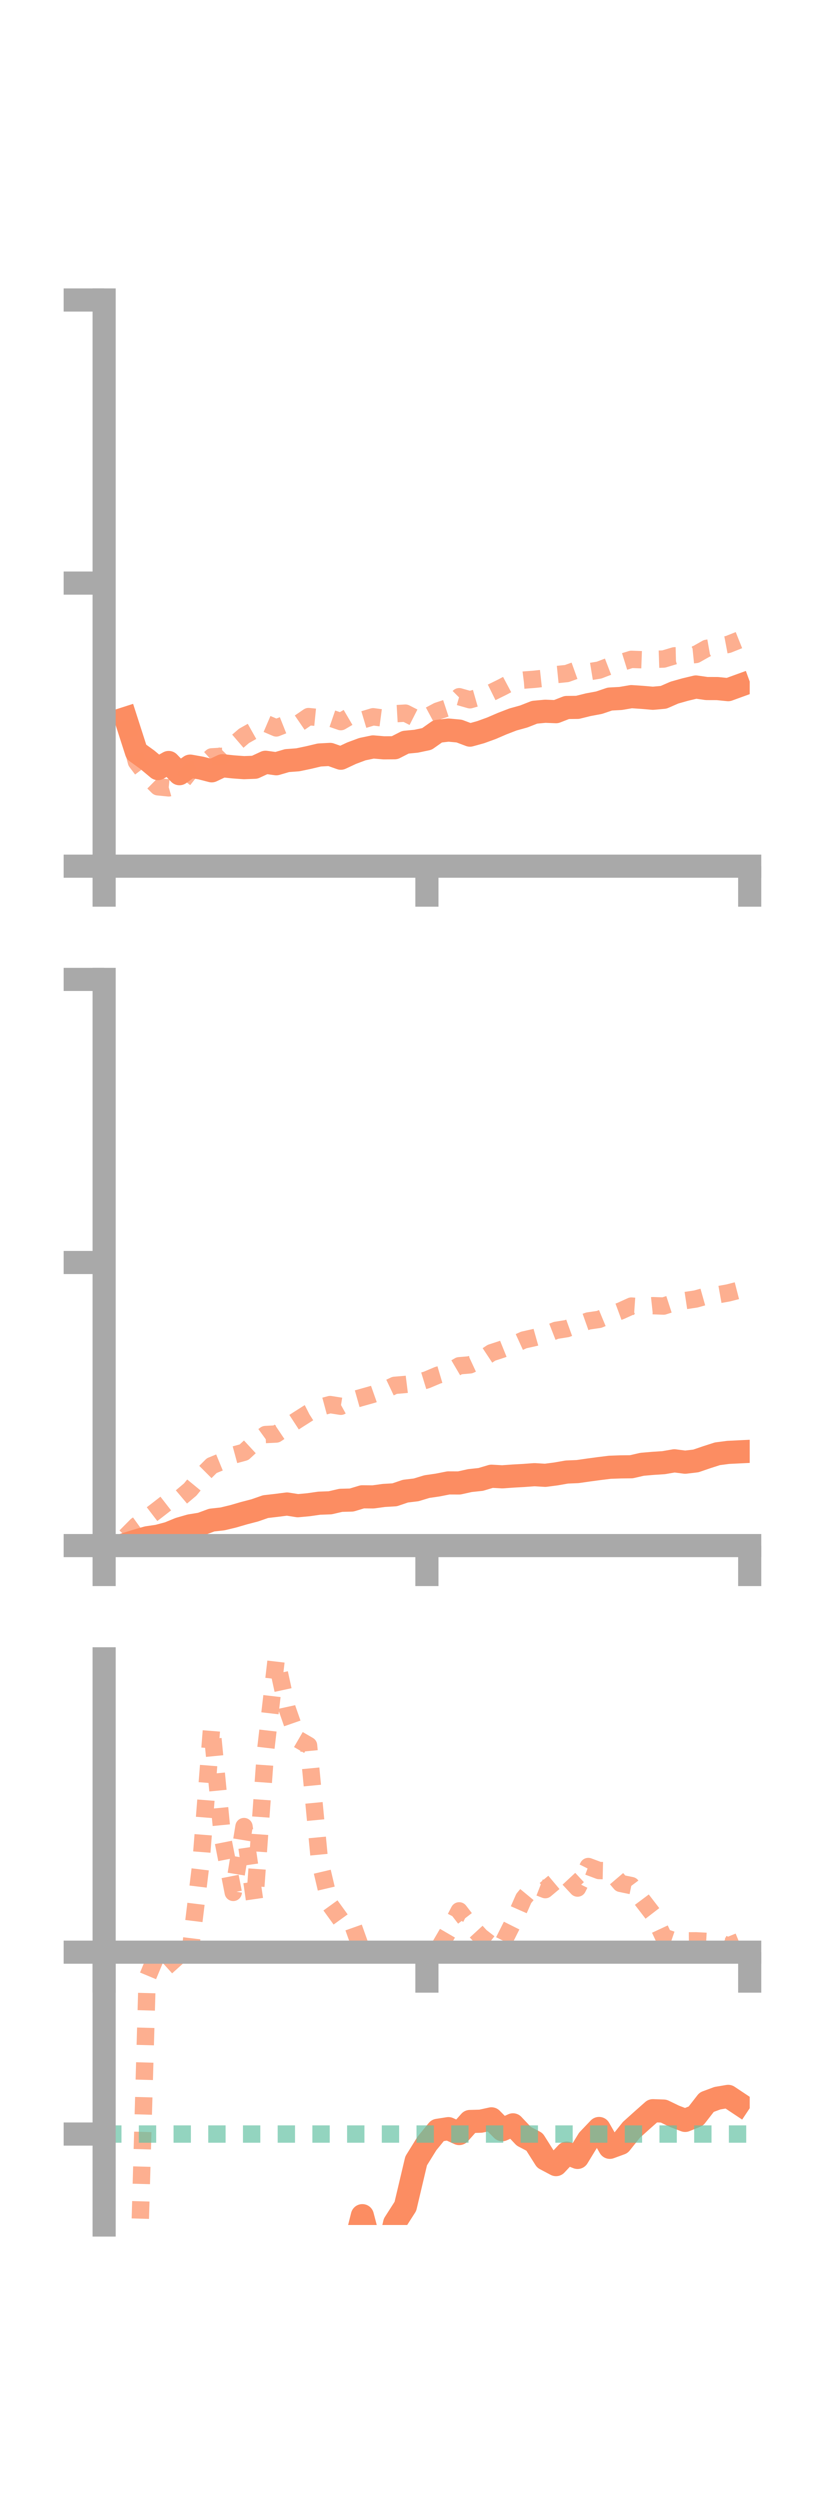 <?xml version="1.0" encoding="utf-8" standalone="no"?>
<!DOCTYPE svg PUBLIC "-//W3C//DTD SVG 1.1//EN"
  "http://www.w3.org/Graphics/SVG/1.1/DTD/svg11.dtd">
<!-- Created with matplotlib (https://matplotlib.org/) -->
<svg height="216pt" version="1.1" viewBox="0 0 72 216" width="72pt" xmlns="http://www.w3.org/2000/svg" xmlns:xlink="http://www.w3.org/1999/xlink">
 <defs>
  <style type="text/css">*{stroke-linecap:butt;stroke-linejoin:round;}</style>
 </defs>
 <g id="figure_1">
  <g id="patch_1">
   <path d="M 0 216 
L 72 216 
L 72 0 
L 0 0 
z
" style="fill:none;"/>
  </g>
  <g id="axes_1">
   <g id="patch_2">
    <path d="M 9 74.838 
L 64.8 74.838 
L 64.8 25.92 
L 9 25.92 
z
" style="fill:none;"/>
   </g>
   <g id="matplotlib.axis_1">
    <g id="xtick_1">
     <g id="line2d_1">
      <defs>
       <path d="M 0 0 
L 0 3.5 
" id="mbe311c8aa9" style="stroke:#a9a9a9;stroke-width:2;"/>
      </defs>
      <g>
       <use style="fill:#a9a9a9;stroke:#a9a9a9;stroke-width:2;" x="9" xlink:href="#mbe311c8aa9" y="74.838"/>
      </g>
     </g>
    </g>
    <g id="xtick_2">
     <g id="line2d_2">
      <g>
       <use style="fill:#a9a9a9;stroke:#a9a9a9;stroke-width:2;" x="36.9" xlink:href="#mbe311c8aa9" y="74.838"/>
      </g>
     </g>
    </g>
    <g id="xtick_3">
     <g id="line2d_3">
      <g>
       <use style="fill:#a9a9a9;stroke:#a9a9a9;stroke-width:2;" x="64.8" xlink:href="#mbe311c8aa9" y="74.838"/>
      </g>
     </g>
    </g>
   </g>
   <g id="matplotlib.axis_2">
    <g id="ytick_1">
     <g id="line2d_4">
      <defs>
       <path d="M 0 0 
L -3.5 0 
" id="mdc380b1f64" style="stroke:#a9a9a9;stroke-width:2;"/>
      </defs>
      <g>
       <use style="fill:#a9a9a9;stroke:#a9a9a9;stroke-width:2;" x="9" xlink:href="#mdc380b1f64" y="74.838"/>
      </g>
     </g>
    </g>
    <g id="ytick_2">
     <g id="line2d_5">
      <g>
       <use style="fill:#a9a9a9;stroke:#a9a9a9;stroke-width:2;" x="9" xlink:href="#mdc380b1f64" y="50.379"/>
      </g>
     </g>
    </g>
    <g id="ytick_3">
     <g id="line2d_6">
      <g>
       <use style="fill:#a9a9a9;stroke:#a9a9a9;stroke-width:2;" x="9" xlink:href="#mdc380b1f64" y="25.92"/>
      </g>
     </g>
    </g>
   </g>
   <g id="line2d_7">
    <path clip-path="url(#p76617e2c28)" d="M 10.86 62.07 
L 11.79 64.961 
L 12.72 65.632 
L 13.65 66.406 
L 14.58 65.88 
L 15.51 66.848 
L 16.44 66.193 
L 17.37 66.359 
L 18.3 66.599 
L 19.23 66.159 
L 20.16 66.258 
L 21.09 66.326 
L 22.02 66.291 
L 22.95 65.86 
L 23.88 65.989 
L 24.81 65.717 
L 25.74 65.648 
L 26.67 65.453 
L 27.6 65.232 
L 28.53 65.181 
L 29.46 65.51 
L 30.39 65.075 
L 31.32 64.728 
L 32.25 64.534 
L 33.18 64.613 
L 34.11 64.606 
L 35.04 64.131 
L 35.97 64.042 
L 36.9 63.845 
L 37.83 63.188 
L 38.76 63.078 
L 39.69 63.165 
L 40.62 63.516 
L 41.55 63.259 
L 42.48 62.921 
L 43.41 62.52 
L 44.34 62.162 
L 45.27 61.904 
L 46.2 61.539 
L 47.13 61.452 
L 48.06 61.489 
L 48.99 61.127 
L 49.92 61.116 
L 50.85 60.886 
L 51.78 60.713 
L 52.71 60.398 
L 53.64 60.348 
L 54.57 60.189 
L 55.5 60.251 
L 56.43 60.331 
L 57.36 60.247 
L 58.29 59.841 
L 59.22 59.579 
L 60.15 59.356 
L 61.08 59.49 
L 62.01 59.493 
L 62.94 59.587 
L 63.87 59.249 
" style="fill:none;stroke:#fc8d62;stroke-linecap:square;stroke-width:2;"/>
   </g>
   <g id="line2d_8">
    <path clip-path="url(#p76617e2c28)" d="M 10.86 62.25 
L 11.79 65.823 
L 12.72 67.06 
L 13.65 67.979 
L 14.58 68.072 
L 15.51 67.803 
L 16.44 66.628 
L 17.37 66.23 
L 18.3 65.394 
L 19.23 65.34 
L 20.16 64.381 
L 21.09 63.581 
L 22.02 63.058 
L 22.95 62.495 
L 23.88 62.893 
L 24.81 62.524 
L 25.74 62.549 
L 26.67 61.913 
L 27.6 62.006 
L 28.53 62.03 
L 29.46 62.35 
L 30.39 61.805 
L 31.32 62.207 
L 32.25 61.929 
L 33.18 62.053 
L 34.11 61.669 
L 35.04 61.615 
L 35.97 62.087 
L 36.9 61.933 
L 37.83 61.435 
L 38.76 61.128 
L 39.69 60.197 
L 40.62 60.461 
L 41.55 60.195 
L 42.48 59.83 
L 43.41 59.372 
L 44.34 58.878 
L 45.27 58.761 
L 46.2 58.69 
L 47.13 58.589 
L 48.06 58.289 
L 48.99 58.195 
L 49.92 57.862 
L 50.85 58.05 
L 51.78 57.898 
L 52.71 57.541 
L 53.64 57.258 
L 54.57 56.968 
L 55.5 57.002 
L 56.43 56.972 
L 57.36 56.941 
L 58.29 56.664 
L 59.22 56.642 
L 60.15 56.547 
L 61.08 56.02 
L 62.01 55.855 
L 62.94 55.678 
L 63.87 55.307 
" style="fill:none;stroke:#fc8d62;stroke-dasharray:1.5,1.5;stroke-dashoffset:0;stroke-opacity:0.7;stroke-width:1.5;"/>
   </g>
   <g id="patch_3">
    <path d="M 9 74.838 
L 9 25.92 
" style="fill:none;stroke:#a9a9a9;stroke-linecap:square;stroke-linejoin:miter;stroke-width:2;"/>
   </g>
   <g id="patch_4">
    <path d="M 64.8 74.838 
L 64.8 25.92 
" style="fill:none;"/>
   </g>
   <g id="patch_5">
    <path d="M 9 74.838 
L 64.8 74.838 
" style="fill:none;stroke:#a9a9a9;stroke-linecap:square;stroke-linejoin:miter;stroke-width:2;"/>
   </g>
   <g id="patch_6">
    <path d="M 9 25.92 
L 64.8 25.92 
" style="fill:none;"/>
   </g>
  </g>
  <g id="axes_2">
   <g id="patch_7">
    <path d="M 9 133.539 
L 64.8 133.539 
L 64.8 84.621 
L 9 84.621 
z
" style="fill:none;"/>
   </g>
   <g id="matplotlib.axis_3">
    <g id="xtick_4">
     <g id="line2d_9">
      <g>
       <use style="fill:#a9a9a9;stroke:#a9a9a9;stroke-width:2;" x="9" xlink:href="#mbe311c8aa9" y="133.539"/>
      </g>
     </g>
    </g>
    <g id="xtick_5">
     <g id="line2d_10">
      <g>
       <use style="fill:#a9a9a9;stroke:#a9a9a9;stroke-width:2;" x="36.9" xlink:href="#mbe311c8aa9" y="133.539"/>
      </g>
     </g>
    </g>
    <g id="xtick_6">
     <g id="line2d_11">
      <g>
       <use style="fill:#a9a9a9;stroke:#a9a9a9;stroke-width:2;" x="64.8" xlink:href="#mbe311c8aa9" y="133.539"/>
      </g>
     </g>
    </g>
   </g>
   <g id="matplotlib.axis_4">
    <g id="ytick_4">
     <g id="line2d_12">
      <g>
       <use style="fill:#a9a9a9;stroke:#a9a9a9;stroke-width:2;" x="9" xlink:href="#mdc380b1f64" y="133.539"/>
      </g>
     </g>
    </g>
    <g id="ytick_5">
     <g id="line2d_13">
      <g>
       <use style="fill:#a9a9a9;stroke:#a9a9a9;stroke-width:2;" x="9" xlink:href="#mdc380b1f64" y="109.08"/>
      </g>
     </g>
    </g>
    <g id="ytick_6">
     <g id="line2d_14">
      <g>
       <use style="fill:#a9a9a9;stroke:#a9a9a9;stroke-width:2;" x="9" xlink:href="#mdc380b1f64" y="84.621"/>
      </g>
     </g>
    </g>
   </g>
   <g id="line2d_15">
    <path clip-path="url(#pca7bf1cd22)" d="M 10.86 133.423 
L 11.79 133.132 
L 12.72 132.863 
L 13.65 132.726 
L 14.58 132.478 
L 15.51 132.096 
L 16.44 131.829 
L 17.37 131.679 
L 18.3 131.336 
L 19.23 131.234 
L 20.16 131.01 
L 21.09 130.739 
L 22.02 130.497 
L 22.95 130.173 
L 23.88 130.066 
L 24.81 129.947 
L 25.74 130.094 
L 26.67 130.008 
L 27.6 129.875 
L 28.53 129.843 
L 29.46 129.628 
L 30.39 129.604 
L 31.32 129.324 
L 32.25 129.333 
L 33.18 129.206 
L 34.11 129.152 
L 35.04 128.836 
L 35.97 128.724 
L 36.9 128.442 
L 37.83 128.307 
L 38.76 128.124 
L 39.69 128.128 
L 40.62 127.922 
L 41.55 127.823 
L 42.48 127.546 
L 43.41 127.598 
L 44.34 127.532 
L 45.27 127.48 
L 46.2 127.412 
L 47.13 127.468 
L 48.06 127.347 
L 48.99 127.184 
L 49.92 127.145 
L 50.85 127.012 
L 51.78 126.887 
L 52.71 126.772 
L 53.64 126.739 
L 54.57 126.728 
L 55.5 126.515 
L 56.43 126.435 
L 57.36 126.375 
L 58.29 126.214 
L 59.22 126.334 
L 60.15 126.224 
L 61.08 125.906 
L 62.01 125.607 
L 62.94 125.486 
L 63.87 125.441 
" style="fill:none;stroke:#fc8d62;stroke-linecap:square;stroke-width:2;"/>
   </g>
   <g id="line2d_16">
    <path clip-path="url(#pca7bf1cd22)" d="M 10.86 132.757 
L 11.79 131.817 
L 12.72 131.145 
L 13.65 130.433 
L 14.58 129.71 
L 15.51 129.48 
L 16.44 128.695 
L 17.37 127.562 
L 18.3 126.632 
L 19.23 126.25 
L 20.16 125.728 
L 21.09 125.476 
L 22.02 124.617 
L 22.95 123.945 
L 23.88 123.898 
L 24.81 123.274 
L 25.74 122.669 
L 26.67 122.078 
L 27.6 121.606 
L 28.53 121.355 
L 29.46 121.502 
L 30.39 120.988 
L 31.32 120.725 
L 32.25 120.463 
L 33.18 120.135 
L 34.11 119.694 
L 35.04 119.617 
L 35.97 119.501 
L 36.9 119.216 
L 37.83 118.823 
L 38.76 118.548 
L 39.69 118.003 
L 40.62 117.924 
L 41.55 117.492 
L 42.48 116.877 
L 43.41 116.573 
L 44.34 116.198 
L 45.27 115.774 
L 46.2 115.567 
L 47.13 115.305 
L 48.06 114.942 
L 48.99 114.795 
L 49.92 114.46 
L 50.85 114.131 
L 51.78 113.996 
L 52.71 113.611 
L 53.64 113.268 
L 54.57 112.846 
L 55.5 112.911 
L 56.43 112.81 
L 57.36 112.844 
L 58.29 112.543 
L 59.22 112.372 
L 60.15 112.232 
L 61.08 111.97 
L 62.01 111.876 
L 62.94 111.71 
L 63.87 111.471 
" style="fill:none;stroke:#fc8d62;stroke-dasharray:1.5,1.5;stroke-dashoffset:0;stroke-opacity:0.7;stroke-width:1.5;"/>
   </g>
   <g id="patch_8">
    <path d="M 9 133.539 
L 9 84.621 
" style="fill:none;stroke:#a9a9a9;stroke-linecap:square;stroke-linejoin:miter;stroke-width:2;"/>
   </g>
   <g id="patch_9">
    <path d="M 64.8 133.539 
L 64.8 84.621 
" style="fill:none;"/>
   </g>
   <g id="patch_10">
    <path d="M 9 133.539 
L 64.8 133.539 
" style="fill:none;stroke:#a9a9a9;stroke-linecap:square;stroke-linejoin:miter;stroke-width:2;"/>
   </g>
   <g id="patch_11">
    <path d="M 9 84.621 
L 64.8 84.621 
" style="fill:none;"/>
   </g>
  </g>
  <g id="axes_3">
   <g id="patch_12">
    <path d="M 9 192.24 
L 64.8 192.24 
L 64.8 143.322 
L 9 143.322 
z
" style="fill:none;"/>
   </g>
   <g id="matplotlib.axis_5">
    <g id="xtick_7">
     <g id="line2d_17">
      <g>
       <use style="fill:#a9a9a9;stroke:#a9a9a9;stroke-width:2;" x="9" xlink:href="#mbe311c8aa9" y="168.667"/>
      </g>
     </g>
    </g>
    <g id="xtick_8">
     <g id="line2d_18">
      <g>
       <use style="fill:#a9a9a9;stroke:#a9a9a9;stroke-width:2;" x="36.9" xlink:href="#mbe311c8aa9" y="168.667"/>
      </g>
     </g>
    </g>
    <g id="xtick_9">
     <g id="line2d_19">
      <g>
       <use style="fill:#a9a9a9;stroke:#a9a9a9;stroke-width:2;" x="64.8" xlink:href="#mbe311c8aa9" y="168.667"/>
      </g>
     </g>
    </g>
   </g>
   <g id="matplotlib.axis_6">
    <g id="ytick_7">
     <g id="line2d_20">
      <g>
       <use style="fill:#a9a9a9;stroke:#a9a9a9;stroke-width:2;" x="9" xlink:href="#mdc380b1f64" y="168.667"/>
      </g>
     </g>
    </g>
    <g id="ytick_8">
     <g id="line2d_21">
      <g>
       <use style="fill:#a9a9a9;stroke:#a9a9a9;stroke-width:2;" x="9" xlink:href="#mdc380b1f64" y="184.382"/>
      </g>
     </g>
    </g>
   </g>
   <g id="line2d_22">
    <path clip-path="url(#pfcd19e3150)" d="M 10.86 202.553 
L 11.79 211.644 
L 12.72 208.82 
L 13.65 205.534 
L 14.58 204.586 
L 15.51 205.724 
L 16.44 206.069 
L 17.37 206.123 
L 18.3 206.978 
L 19.23 205.732 
L 20.16 204.731 
L 21.09 204.073 
L 22.02 205.701 
L 22.95 203.692 
L 23.88 201.367 
L 24.81 197.523 
L 25.74 196.694 
L 26.67 194.775 
L 27.6 194.394 
L 28.53 194.322 
L 29.46 196.366 
L 30.39 195.162 
L 31.32 191.434 
L 32.25 194.975 
L 33.18 196.115 
L 34.11 192.082 
L 35.04 190.628 
L 35.97 186.698 
L 36.9 185.199 
L 37.83 184.06 
L 38.76 183.915 
L 39.69 184.34 
L 40.62 183.297 
L 41.55 183.272 
L 42.48 183.068 
L 43.41 184.006 
L 44.34 183.586 
L 45.27 184.571 
L 46.2 185.06 
L 47.13 186.53 
L 48.06 187.023 
L 48.99 186.03 
L 49.92 186.401 
L 50.85 184.877 
L 51.78 183.901 
L 52.71 185.529 
L 53.64 185.189 
L 54.57 184.024 
L 55.5 183.188 
L 56.43 182.365 
L 57.36 182.397 
L 58.29 182.846 
L 59.22 183.203 
L 60.15 182.826 
L 61.08 181.63 
L 62.01 181.284 
L 62.94 181.127 
L 63.87 181.746 
" style="fill:none;stroke:#fc8d62;stroke-linecap:square;stroke-width:2;"/>
   </g>
   <g id="line2d_23">
    <path clip-path="url(#pfcd19e3150)" d="M 10.86 206.542 
L 11.79 203.631 
L 12.72 170.898 
L 13.65 168.667 
L 14.58 169.049 
L 15.51 170.08 
L 16.44 168.594 
L 17.37 160.968 
L 18.3 149.145 
L 19.23 158.76 
L 20.16 163.503 
L 21.09 157.816 
L 22.02 164.28 
L 22.95 151.326 
L 23.88 143.322 
L 24.81 147.601 
L 25.74 150.268 
L 26.67 150.808 
L 27.6 160.621 
L 28.53 164.581 
L 29.46 165.868 
L 30.39 166.042 
L 31.32 168.658 
L 32.25 168.66 
L 33.18 168.667 
L 34.11 168.645 
L 35.04 168.459 
L 35.97 168.655 
L 36.9 168.651 
L 37.83 168.482 
L 38.76 166.887 
L 39.69 165.099 
L 40.62 166.306 
L 41.55 167.318 
L 42.48 168.04 
L 43.41 167.991 
L 44.34 166.134 
L 45.27 164.023 
L 46.2 162.902 
L 47.13 163.265 
L 48.06 162.484 
L 48.99 162.131 
L 49.92 163.129 
L 50.85 161.267 
L 51.78 161.614 
L 52.71 161.635 
L 53.64 162.725 
L 54.57 162.917 
L 55.5 164.16 
L 56.43 165.369 
L 57.36 167.365 
L 58.29 167.685 
L 59.22 167.693 
L 60.15 167.687 
L 61.08 167.736 
L 62.01 167.761 
L 62.94 168.135 
L 63.87 167.753 
" style="fill:none;stroke:#fc8d62;stroke-dasharray:1.5,1.5;stroke-dashoffset:0;stroke-opacity:0.7;stroke-width:1.5;"/>
   </g>
   <g id="line2d_24">
    <path clip-path="url(#pfcd19e3150)" d="M 9 184.382 
L 64.8 184.382 
" style="fill:none;stroke:#66c2a5;stroke-dasharray:1.5,1.5;stroke-dashoffset:0;stroke-opacity:0.7;stroke-width:1.5;"/>
   </g>
   <g id="patch_13">
    <path d="M 9 192.24 
L 9 143.322 
" style="fill:none;stroke:#a9a9a9;stroke-linecap:square;stroke-linejoin:miter;stroke-width:2;"/>
   </g>
   <g id="patch_14">
    <path d="M 64.8 192.24 
L 64.8 143.322 
" style="fill:none;"/>
   </g>
   <g id="patch_15">
    <path d="M 9 168.667 
L 64.8 168.667 
" style="fill:none;stroke:#a9a9a9;stroke-linecap:square;stroke-linejoin:miter;stroke-width:2;"/>
   </g>
   <g id="patch_16">
    <path d="M 9 143.322 
L 64.8 143.322 
" style="fill:none;"/>
   </g>
  </g>
 </g>
 <defs>
  <clipPath id="p76617e2c28">
   <rect height="48.918" width="55.8" x="9" y="25.92"/>
  </clipPath>
  <clipPath id="pca7bf1cd22">
   <rect height="48.918" width="55.8" x="9" y="84.621"/>
  </clipPath>
  <clipPath id="pfcd19e3150">
   <rect height="48.918" width="55.8" x="9" y="143.322"/>
  </clipPath>
 </defs>
</svg>
